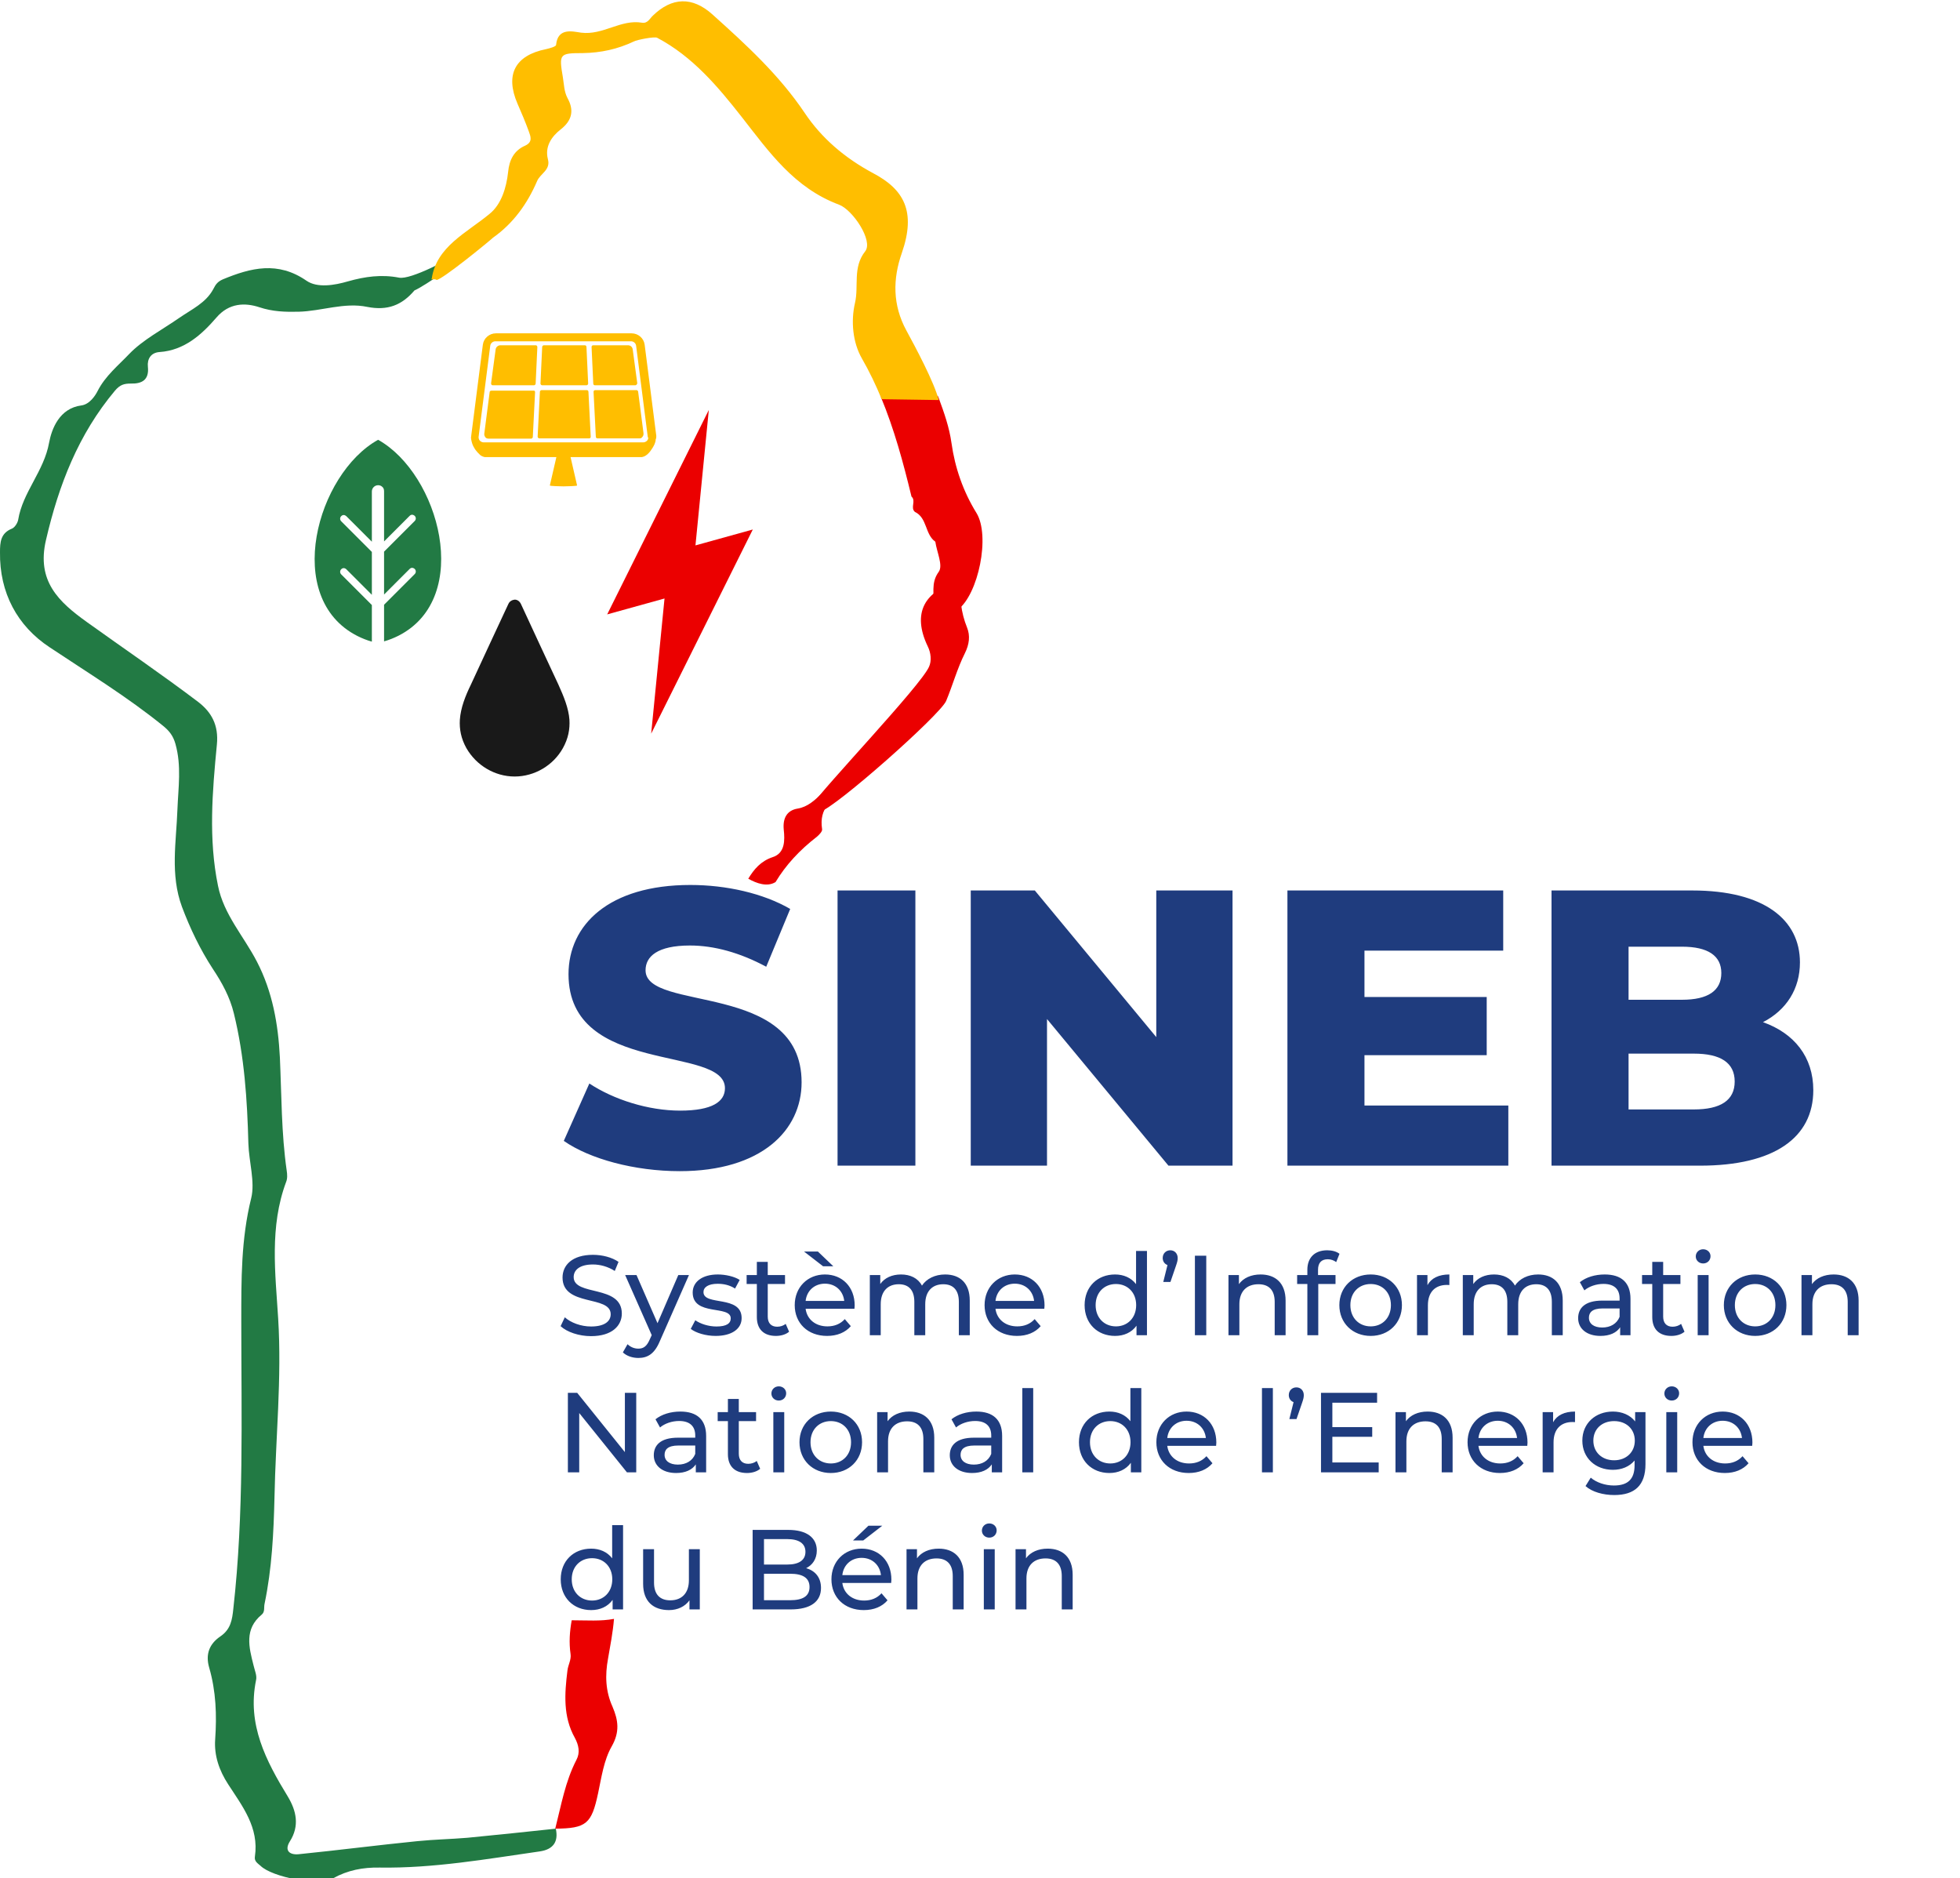 <svg width="286" height="274" viewBox="0 0 286 274" fill="none" xmlns="http://www.w3.org/2000/svg">
<g clip-path="url(#clip0_3915_123288)">
<path d="M60.475 42.373C58.652 44.526 56.54 45.355 53.599 44.775C50.244 44.071 46.93 45.396 43.575 45.479C41.628 45.521 39.806 45.479 37.817 44.816C35.788 44.154 33.427 44.154 31.563 46.349C29.45 48.793 26.924 51.112 23.279 51.361C22.036 51.444 21.456 52.355 21.58 53.515C21.787 55.462 20.669 56 19.095 55.959C18.101 55.959 17.521 56.124 16.776 56.994C11.432 63.373 8.574 70.746 6.71 78.782C5.302 84.788 8.574 87.811 12.675 90.752C18.101 94.646 23.651 98.415 28.953 102.433C30.817 103.883 31.936 105.747 31.646 108.646C30.983 115.481 30.403 122.398 31.811 129.232C32.64 133.416 35.581 136.605 37.486 140.292C39.764 144.682 40.593 149.404 40.841 154.292C41.09 159.801 41.048 165.31 41.835 170.778C41.918 171.316 41.959 171.937 41.752 172.434C39.309 178.979 40.178 185.731 40.593 192.399C41.131 201.098 40.22 209.755 40.054 218.412C39.93 223.631 39.681 228.85 38.604 233.986C38.48 234.525 38.687 235.146 38.19 235.56C35.622 237.673 36.326 240.323 36.989 242.933C37.155 243.679 37.527 244.466 37.362 245.128C36.036 251.59 38.811 256.892 42.001 262.111C43.243 264.182 43.74 266.377 42.291 268.655C41.462 269.981 42.249 270.644 43.575 270.519C49.332 269.939 55.09 269.194 60.889 268.614C63.333 268.365 65.776 268.324 68.22 268.117C72.528 267.703 76.794 267.247 81.102 266.791C81.516 268.697 80.729 269.815 78.783 270.105C70.996 271.223 63.25 272.59 55.38 272.466C52.977 272.425 50.741 272.839 48.587 274.04C46.516 275.2 39.723 273.874 38.024 272.218C37.61 271.845 37.072 271.555 37.196 270.851C37.817 266.626 35.373 263.519 33.302 260.33C31.977 258.3 31.231 256.105 31.397 253.785C31.646 250.223 31.521 246.744 30.527 243.306C29.947 241.318 30.569 239.826 32.143 238.749C33.675 237.714 33.882 236.306 34.048 234.69C35.622 220.731 35.208 206.772 35.208 192.772C35.208 186.725 35.166 180.801 36.657 174.795C37.237 172.434 36.326 169.494 36.243 166.843C36.078 160.464 35.663 154.126 34.131 147.872C33.551 145.469 32.391 143.357 31.066 141.369C29.202 138.511 27.752 135.487 26.551 132.298C24.811 127.576 25.722 122.854 25.888 118.132C26.012 114.901 26.509 111.753 25.598 108.522C25.267 107.362 24.728 106.658 23.817 105.912C18.557 101.646 12.841 98.167 7.249 94.439C2.527 91.332 -0.083 86.486 -3.92712e-05 80.563C-3.92712e-05 79.113 0.083 77.788 1.74 77.125C2.154 76.959 2.568 76.296 2.651 75.841C3.314 71.781 6.42 68.758 7.166 64.574C7.539 62.586 8.657 59.562 11.888 59.148C13.089 58.982 13.917 57.698 14.249 57.036C15.367 54.84 17.314 53.266 18.846 51.651C20.835 49.58 23.693 48.089 26.137 46.391C28 45.106 30.03 44.195 31.107 42.207C31.48 41.461 31.77 41.089 32.515 40.757C36.616 39.059 40.551 38.065 44.735 40.964C46.309 42.041 48.794 41.627 50.782 41.047C53.267 40.343 55.67 40.012 58.238 40.509C59.936 40.84 65.818 37.733 67.268 36.657C67.682 36.284 68.055 36.284 68.469 36.657C67.475 37.941 61.924 41.751 60.475 42.373Z" fill="#227A44"/>
<path d="M136.234 57.699C136.565 58.983 136.606 56.995 136.979 58.072C137.766 60.226 138.512 62.297 138.843 64.658C139.34 68.22 140.541 71.7 142.488 74.847C144.518 78.161 142.778 86.694 139.754 88.972C139.133 89.428 138.305 89.262 137.559 89.179C137.103 88.889 136.275 89.138 136.109 88.351C136.441 86.735 135.737 85.12 136.979 83.422C137.642 82.51 136.689 80.522 136.482 79.031C134.95 77.954 135.322 75.552 133.5 74.682C132.796 74.061 133.707 73.066 133.003 72.445C131.802 67.475 130.476 62.587 128.529 57.906" fill="#EB0000"/>
<path d="M128.653 58.239C127.825 56.21 126.872 54.221 125.754 52.275C124.428 49.955 124.138 46.848 124.76 44.197C125.34 41.712 124.387 39.02 126.251 36.659C127.452 35.126 124.428 30.611 122.44 29.866C115.896 27.422 112.25 22.203 108.233 17.067C104.753 12.635 101.067 8.244 95.889 5.51C95.516 5.303 92.948 5.8 92.493 6.049C90.132 7.167 87.688 7.706 85.037 7.747C81.599 7.747 81.558 7.871 82.138 11.309C82.303 12.303 82.303 13.339 82.8 14.291C83.794 16.073 83.504 17.564 81.806 18.889C80.481 19.925 79.487 21.375 79.942 23.197C80.398 24.812 78.824 25.309 78.368 26.428C76.96 29.7 74.93 32.558 71.948 34.671C71.327 35.251 64.534 40.801 63.705 40.842C63.415 40.594 62.752 40.925 63.001 40.635C63.705 35.955 68.054 34.008 71.451 31.191C73.149 29.824 73.895 27.381 74.143 25.102C74.309 23.321 75.013 21.954 76.629 21.25C77.788 20.712 77.415 19.883 77.167 19.179C76.67 17.812 76.09 16.445 75.51 15.12C73.688 10.895 75.137 8.078 79.694 7.167C80.232 7.043 81.143 6.794 81.143 6.546C81.392 3.978 83.587 4.599 84.788 4.765C87.978 5.179 90.587 2.777 93.694 3.315C94.522 3.439 94.812 2.694 95.268 2.279C98.043 -0.413 101.025 -0.537 103.966 2.114C108.854 6.504 113.7 10.936 117.428 16.487C119.872 20.132 123.227 23.031 127.411 25.268C131.884 27.629 133.707 30.819 131.594 36.907C130.269 40.677 130.227 44.487 132.257 48.215C133.541 50.576 136.316 55.754 136.979 58.363" fill="#FFBE00"/>
<path d="M88.724 241.981C89.055 240.075 89.428 238.17 89.594 236.182C87.647 236.554 85.617 236.389 83.546 236.389C83.505 236.389 83.463 236.389 83.422 236.389C83.132 238.004 83.008 239.62 83.256 241.318C83.38 242.146 82.883 242.933 82.801 243.72C82.386 247.075 82.138 250.43 83.878 253.537C84.457 254.614 84.665 255.691 84.126 256.726C82.469 259.916 81.889 263.395 81.019 266.792C85.576 266.75 86.321 266.088 87.274 261.614C87.771 259.295 88.103 256.809 89.262 254.78C90.463 252.667 90.215 250.969 89.387 249.022C88.351 246.744 88.268 244.424 88.724 241.981Z" fill="#EB0000"/>
<path d="M123.517 113.701C120.452 113.991 119.375 117.47 116.393 117.967C114.86 118.216 114.197 119.334 114.363 121.032C114.529 122.565 114.57 124.47 112.748 125.05C111.008 125.63 110.014 126.831 109.186 128.198C110.428 128.902 111.919 129.399 113.079 128.737C113.121 128.737 113.121 128.695 113.162 128.695C114.653 126.21 116.683 124.015 119.209 122.068C119.541 121.778 120.038 121.281 119.955 120.95C119.499 117.926 121.28 116.476 123.766 115.399C124.139 115.234 124.553 114.736 124.636 114.364C124.843 113.328 123.973 113.825 123.517 113.701Z" fill="#EB0000"/>
<path d="M118.422 117.553C120.038 115.026 134.411 99.991 135.571 97.257C135.944 96.428 135.861 95.269 135.364 94.275C133.085 89.511 134.784 86.115 140.168 84.789C140.003 87.109 140.21 89.345 141.121 91.582C141.577 92.742 141.453 93.984 140.79 95.31C139.671 97.547 139.009 99.991 138.056 102.269C137.186 104.298 121.902 117.843 119.665 118.423C118.961 118.589 118.34 118.547 118.422 117.553Z" fill="#EB0000"/>
<path d="M86.244 194.935C89.309 194.935 90.735 193.411 90.735 191.638C90.735 187.379 83.709 189.152 83.709 186.318C83.709 185.308 84.554 184.479 86.526 184.479C87.553 184.479 88.696 184.777 89.707 185.424L90.254 184.098C89.293 183.435 87.884 183.071 86.526 183.071C83.477 183.071 82.085 184.595 82.085 186.385C82.085 190.693 89.111 188.904 89.111 191.737C89.111 192.748 88.249 193.527 86.244 193.527C84.752 193.527 83.278 192.963 82.416 192.185L81.803 193.477C82.731 194.339 84.471 194.935 86.244 194.935ZM98.976 186.02L95.943 193.046L92.878 186.02H91.221L95.098 194.786L94.816 195.399C94.386 196.41 93.905 196.758 93.143 196.758C92.546 196.758 91.999 196.526 91.569 196.112L90.889 197.305C91.436 197.835 92.298 198.117 93.143 198.117C94.485 198.117 95.496 197.537 96.275 195.681L100.533 186.02H98.976ZM104.423 194.902C106.76 194.902 108.218 193.891 108.218 192.301C108.218 188.887 102.65 190.577 102.65 188.506C102.65 187.81 103.33 187.296 104.722 187.296C105.583 187.296 106.462 187.478 107.257 187.992L107.936 186.733C107.174 186.236 105.882 185.937 104.738 185.937C102.485 185.937 101.076 186.998 101.076 188.572C101.076 192.069 106.627 190.362 106.627 192.334C106.627 193.079 106.014 193.527 104.539 193.527C103.396 193.527 102.203 193.146 101.457 192.615L100.794 193.875C101.524 194.455 102.965 194.902 104.423 194.902ZM114.647 193.146C114.316 193.411 113.868 193.56 113.404 193.56C112.526 193.56 112.029 193.03 112.029 192.085V187.329H114.548V186.02H112.029V184.098H110.438V186.02H108.947V187.329H110.438V192.151C110.438 193.924 111.449 194.902 113.222 194.902C113.935 194.902 114.664 194.703 115.144 194.289L114.647 193.146ZM121.598 184.744L119.345 182.59H117.323L120.107 184.744H121.598ZM124.714 190.461C124.714 187.76 122.908 185.937 120.372 185.937C117.837 185.937 115.964 187.81 115.964 190.411C115.964 193.03 117.853 194.902 120.687 194.902C122.145 194.902 123.355 194.405 124.15 193.477L123.272 192.45C122.626 193.162 121.764 193.51 120.737 193.51C118.997 193.51 117.754 192.483 117.555 190.942H124.681C124.697 190.793 124.714 190.594 124.714 190.461ZM120.372 187.28C121.913 187.28 123.024 188.324 123.189 189.798H117.555C117.721 188.307 118.848 187.28 120.372 187.28ZM137.909 185.937C136.418 185.937 135.192 186.567 134.529 187.561C133.949 186.468 132.822 185.937 131.48 185.937C130.154 185.937 129.077 186.434 128.447 187.329V186.02H126.923V194.803H128.514V190.279C128.514 188.373 129.557 187.362 131.148 187.362C132.59 187.362 133.418 188.208 133.418 189.931V194.803H135.009V190.279C135.009 188.373 136.053 187.362 137.644 187.362C139.086 187.362 139.914 188.208 139.914 189.931V194.803H141.505V189.749C141.505 187.164 140.047 185.937 137.909 185.937ZM152.418 190.461C152.418 187.76 150.612 185.937 148.077 185.937C145.541 185.937 143.669 187.81 143.669 190.411C143.669 193.03 145.558 194.902 148.391 194.902C149.85 194.902 151.059 194.405 151.855 193.477L150.976 192.45C150.33 193.162 149.468 193.51 148.441 193.51C146.701 193.51 145.458 192.483 145.259 190.942H152.385C152.401 190.793 152.418 190.594 152.418 190.461ZM148.077 187.28C149.618 187.28 150.728 188.324 150.894 189.798H145.259C145.425 188.307 146.552 187.28 148.077 187.28ZM165.772 182.507V187.346C165.043 186.401 163.949 185.937 162.706 185.937C160.138 185.937 158.265 187.727 158.265 190.411C158.265 193.096 160.138 194.902 162.706 194.902C163.999 194.902 165.126 194.405 165.838 193.411V194.803H167.363V182.507H165.772ZM162.839 193.51C161.149 193.51 159.873 192.284 159.873 190.411C159.873 188.539 161.149 187.329 162.839 187.329C164.512 187.329 165.788 188.539 165.788 190.411C165.788 192.284 164.512 193.51 162.839 193.51ZM170.77 182.408C170.141 182.408 169.66 182.872 169.66 183.535C169.66 184.032 169.942 184.413 170.356 184.562L169.743 187.031H170.787L171.582 184.711C171.798 184.098 171.847 183.849 171.847 183.535C171.847 182.888 171.4 182.408 170.77 182.408ZM174.359 194.803H176.016V183.203H174.359V194.803ZM183.946 185.937C182.554 185.937 181.427 186.451 180.781 187.346V186.02H179.257V194.803H180.847V190.279C180.847 188.373 181.941 187.362 183.631 187.362C185.139 187.362 186.001 188.208 186.001 189.931V194.803H187.592V189.749C187.592 187.164 186.084 185.937 183.946 185.937ZM193.751 183.717C194.214 183.717 194.645 183.883 194.977 184.131L195.457 182.921C195.01 182.573 194.347 182.408 193.668 182.408C191.795 182.408 190.768 183.535 190.768 185.241V186.02H189.276V187.329H190.768V194.803H192.359V187.329H194.877V186.02H192.325V185.258C192.325 184.247 192.806 183.717 193.751 183.717ZM200.01 194.902C202.645 194.902 204.567 193.03 204.567 190.411C204.567 187.793 202.645 185.937 200.01 185.937C197.375 185.937 195.436 187.793 195.436 190.411C195.436 193.03 197.375 194.902 200.01 194.902ZM200.01 193.51C198.32 193.51 197.044 192.284 197.044 190.411C197.044 188.539 198.32 187.329 200.01 187.329C201.7 187.329 202.959 188.539 202.959 190.411C202.959 192.284 201.7 193.51 200.01 193.51ZM208.291 187.495V186.02H206.767V194.803H208.358V190.428C208.358 188.506 209.418 187.462 211.125 187.462C211.241 187.462 211.357 187.462 211.489 187.478V185.937C209.948 185.937 208.855 186.468 208.291 187.495ZM224.437 185.937C222.945 185.937 221.719 186.567 221.056 187.561C220.476 186.468 219.349 185.937 218.007 185.937C216.681 185.937 215.604 186.434 214.975 187.329V186.02H213.45V194.803H215.041V190.279C215.041 188.373 216.085 187.362 217.676 187.362C219.117 187.362 219.946 188.208 219.946 189.931V194.803H221.537V190.279C221.537 188.373 222.581 187.362 224.171 187.362C225.613 187.362 226.442 188.208 226.442 189.931V194.803H228.032V189.749C228.032 187.164 226.574 185.937 224.437 185.937ZM234.158 185.937C232.749 185.937 231.44 186.335 230.529 187.064L231.191 188.257C231.871 187.677 232.931 187.313 233.975 187.313C235.55 187.313 236.328 188.092 236.328 189.434V189.749H233.81C231.191 189.749 230.28 190.909 230.28 192.317C230.28 193.842 231.539 194.902 233.528 194.902C234.903 194.902 235.881 194.438 236.411 193.643V194.803H237.919V189.5C237.919 187.097 236.56 185.937 234.158 185.937ZM233.793 193.676C232.583 193.676 231.854 193.129 231.854 192.251C231.854 191.505 232.302 190.892 233.876 190.892H236.328V192.118C235.931 193.129 234.986 193.676 233.793 193.676ZM245.304 193.146C244.973 193.411 244.525 193.56 244.061 193.56C243.183 193.56 242.686 193.03 242.686 192.085V187.329H245.205V186.02H242.686V184.098H241.095V186.02H239.604V187.329H241.095V192.151C241.095 193.924 242.106 194.902 243.879 194.902C244.592 194.902 245.321 194.703 245.801 194.289L245.304 193.146ZM248.52 184.33C249.15 184.33 249.597 183.866 249.597 183.269C249.597 182.706 249.133 182.259 248.52 182.259C247.907 182.259 247.443 182.723 247.443 183.303C247.443 183.883 247.907 184.33 248.52 184.33ZM247.724 194.803H249.315V186.02H247.724V194.803ZM256.114 194.902C258.749 194.902 260.671 193.03 260.671 190.411C260.671 187.793 258.749 185.937 256.114 185.937C253.479 185.937 251.541 187.793 251.541 190.411C251.541 193.03 253.479 194.902 256.114 194.902ZM256.114 193.51C254.424 193.51 253.148 192.284 253.148 190.411C253.148 188.539 254.424 187.329 256.114 187.329C257.804 187.329 259.064 188.539 259.064 190.411C259.064 192.284 257.804 193.51 256.114 193.51ZM267.561 185.937C266.169 185.937 265.042 186.451 264.396 187.346V186.02H262.871V194.803H264.462V190.279C264.462 188.373 265.556 187.362 267.246 187.362C268.754 187.362 269.615 188.208 269.615 189.931V194.803H271.206V189.749C271.206 187.164 269.698 185.937 267.561 185.937ZM91.182 203.203V211.853L84.222 203.203H82.864V214.803H84.52V206.153L91.48 214.803H92.839V203.203H91.182ZM99.277 205.937C97.869 205.937 96.56 206.335 95.648 207.064L96.311 208.257C96.99 207.677 98.051 207.313 99.095 207.313C100.669 207.313 101.448 208.092 101.448 209.434V209.749H98.929C96.311 209.749 95.4 210.909 95.4 212.317C95.4 213.842 96.659 214.902 98.647 214.902C100.023 214.902 101.001 214.438 101.531 213.643V214.803H103.039V209.5C103.039 207.097 101.68 205.937 99.277 205.937ZM98.913 213.676C97.703 213.676 96.974 213.129 96.974 212.251C96.974 211.505 97.421 210.892 98.996 210.892H101.448V212.118C101.05 213.129 100.106 213.676 98.913 213.676ZM110.424 213.146C110.092 213.411 109.645 213.56 109.181 213.56C108.303 213.56 107.805 213.03 107.805 212.085V207.329H110.324V206.02H107.805V204.098H106.215V206.02H104.723V207.329H106.215V212.151C106.215 213.924 107.226 214.902 108.999 214.902C109.711 214.902 110.44 214.703 110.921 214.289L110.424 213.146ZM113.639 204.33C114.269 204.33 114.717 203.866 114.717 203.269C114.717 202.706 114.253 202.259 113.639 202.259C113.026 202.259 112.562 202.723 112.562 203.303C112.562 203.883 113.026 204.33 113.639 204.33ZM112.844 214.803H114.435V206.02H112.844V214.803ZM121.234 214.902C123.869 214.902 125.791 213.03 125.791 210.411C125.791 207.793 123.869 205.937 121.234 205.937C118.599 205.937 116.66 207.793 116.66 210.411C116.66 213.03 118.599 214.902 121.234 214.902ZM121.234 213.51C119.544 213.51 118.268 212.284 118.268 210.411C118.268 208.539 119.544 207.329 121.234 207.329C122.924 207.329 124.183 208.539 124.183 210.411C124.183 212.284 122.924 213.51 121.234 213.51ZM132.68 205.937C131.288 205.937 130.162 206.451 129.515 207.346V206.02H127.991V214.803H129.582V210.279C129.582 208.373 130.675 207.362 132.365 207.362C133.873 207.362 134.735 208.208 134.735 209.931V214.803H136.326V209.749C136.326 207.164 134.818 205.937 132.68 205.937ZM142.468 205.937C141.06 205.937 139.75 206.335 138.839 207.064L139.502 208.257C140.181 207.677 141.242 207.313 142.286 207.313C143.86 207.313 144.639 208.092 144.639 209.434V209.749H142.12C139.502 209.749 138.591 210.909 138.591 212.317C138.591 213.842 139.85 214.902 141.838 214.902C143.214 214.902 144.191 214.438 144.722 213.643V214.803H146.23V209.5C146.23 207.097 144.871 205.937 142.468 205.937ZM142.104 213.676C140.894 213.676 140.165 213.129 140.165 212.251C140.165 211.505 140.612 210.892 142.186 210.892H144.639V212.118C144.241 213.129 143.297 213.676 142.104 213.676ZM149.174 214.803H150.764V202.507H149.174V214.803ZM164.946 202.507V207.346C164.217 206.401 163.124 205.937 161.881 205.937C159.312 205.937 157.44 207.727 157.44 210.411C157.44 213.096 159.312 214.902 161.881 214.902C163.173 214.902 164.3 214.405 165.013 213.411V214.803H166.537V202.507H164.946ZM162.013 213.51C160.323 213.51 159.047 212.284 159.047 210.411C159.047 208.539 160.323 207.329 162.013 207.329C163.687 207.329 164.963 208.539 164.963 210.411C164.963 212.284 163.687 213.51 162.013 213.51ZM177.485 210.461C177.485 207.76 175.678 205.937 173.143 205.937C170.608 205.937 168.735 207.81 168.735 210.411C168.735 213.03 170.624 214.902 173.458 214.902C174.916 214.902 176.126 214.405 176.921 213.477L176.043 212.45C175.397 213.162 174.535 213.51 173.508 213.51C171.768 213.51 170.525 212.483 170.326 210.942H177.451C177.468 210.793 177.485 210.594 177.485 210.461ZM173.143 207.28C174.684 207.28 175.794 208.324 175.96 209.798H170.326C170.492 208.307 171.619 207.28 173.143 207.28ZM184.144 214.803H185.735V202.507H184.144V214.803ZM189.17 202.408C188.54 202.408 188.059 202.872 188.059 203.535C188.059 204.032 188.341 204.413 188.755 204.562L188.142 207.031H189.186L189.982 204.711C190.197 204.098 190.247 203.849 190.247 203.535C190.247 202.888 189.799 202.408 189.17 202.408ZM194.415 213.361V209.616H200.232V208.208H194.415V204.645H200.944V203.203H192.758V214.803H201.176V213.361H194.415ZM208.317 205.937C206.925 205.937 205.798 206.451 205.152 207.346V206.02H203.627V214.803H205.218V210.279C205.218 208.373 206.312 207.362 208.002 207.362C209.51 207.362 210.372 208.208 210.372 209.931V214.803H211.962V209.749C211.962 207.164 210.455 205.937 208.317 205.937ZM222.892 210.461C222.892 207.76 221.086 205.937 218.551 205.937C216.016 205.937 214.143 207.81 214.143 210.411C214.143 213.03 216.032 214.902 218.866 214.902C220.324 214.902 221.534 214.405 222.329 213.477L221.451 212.45C220.805 213.162 219.943 213.51 218.915 213.51C217.176 213.51 215.933 212.483 215.734 210.942H222.859C222.876 210.793 222.892 210.594 222.892 210.461ZM218.551 207.28C220.092 207.28 221.202 208.324 221.368 209.798H215.734C215.9 208.307 217.026 207.28 218.551 207.28ZM226.626 207.495V206.02H225.101V214.803H226.692V210.428C226.692 208.506 227.753 207.462 229.46 207.462C229.576 207.462 229.692 207.462 229.824 207.478V205.937C228.283 205.937 227.189 206.468 226.626 207.495ZM238.597 206.02V207.379C237.852 206.418 236.658 205.937 235.349 205.937C232.814 205.937 230.892 207.644 230.892 210.179C230.892 212.715 232.814 214.438 235.349 214.438C236.609 214.438 237.752 213.991 238.514 213.079V213.775C238.514 215.764 237.57 216.725 235.499 216.725C234.206 216.725 232.93 216.278 232.118 215.582L231.356 216.808C232.317 217.669 233.941 218.117 235.548 218.117C238.531 218.117 240.105 216.708 240.105 213.61V206.02H238.597ZM235.532 213.046C233.759 213.046 232.499 211.87 232.499 210.179C232.499 208.473 233.759 207.329 235.532 207.329C237.288 207.329 238.548 208.473 238.548 210.179C238.548 211.87 237.288 213.046 235.532 213.046ZM243.94 204.33C244.57 204.33 245.017 203.866 245.017 203.269C245.017 202.706 244.553 202.259 243.94 202.259C243.327 202.259 242.863 202.723 242.863 203.303C242.863 203.883 243.327 204.33 243.94 204.33ZM243.145 214.803H244.736V206.02H243.145V214.803ZM255.71 210.461C255.71 207.76 253.904 205.937 251.369 205.937C248.834 205.937 246.961 207.81 246.961 210.411C246.961 213.03 248.85 214.902 251.684 214.902C253.142 214.902 254.352 214.405 255.147 213.477L254.269 212.45C253.622 213.162 252.761 213.51 251.733 213.51C249.993 213.51 248.751 212.483 248.552 210.942H255.677C255.694 210.793 255.71 210.594 255.71 210.461ZM251.369 207.28C252.91 207.28 254.02 208.324 254.186 209.798H248.552C248.718 208.307 249.844 207.28 251.369 207.28ZM89.326 222.507V227.346C88.597 226.401 87.503 225.937 86.26 225.937C83.692 225.937 81.82 227.727 81.82 230.411C81.82 233.096 83.692 234.902 86.26 234.902C87.553 234.902 88.68 234.405 89.392 233.411V234.803H90.917V222.507H89.326ZM86.393 233.51C84.703 233.51 83.427 232.284 83.427 230.411C83.427 228.539 84.703 227.329 86.393 227.329C88.067 227.329 89.343 228.539 89.343 230.411C89.343 232.284 88.067 233.51 86.393 233.51ZM100.522 226.02V230.561C100.522 232.45 99.461 233.477 97.804 233.477C96.296 233.477 95.435 232.615 95.435 230.892V226.02H93.844V231.074C93.844 233.659 95.352 234.902 97.622 234.902C98.865 234.902 99.959 234.388 100.605 233.477V234.803H102.113V226.02H100.522ZM117.628 228.788C118.54 228.34 119.186 227.462 119.186 226.202C119.186 224.33 117.694 223.203 115.027 223.203H109.823V234.803H115.358C118.291 234.803 119.799 233.659 119.799 231.671C119.799 230.13 118.937 229.152 117.628 228.788ZM114.877 224.545C116.568 224.545 117.529 225.175 117.529 226.401C117.529 227.628 116.568 228.257 114.877 228.257H111.48V224.545H114.877ZM115.292 233.461H111.48V229.6H115.292C117.131 229.6 118.125 230.196 118.125 231.538C118.125 232.881 117.131 233.461 115.292 233.461ZM128.744 222.59H126.723L124.469 224.744H125.961L128.744 222.59ZM130.07 230.461C130.07 227.76 128.264 225.937 125.729 225.937C123.193 225.937 121.321 227.81 121.321 230.411C121.321 233.03 123.21 234.902 126.043 234.902C127.502 234.902 128.711 234.405 129.507 233.477L128.628 232.45C127.982 233.162 127.121 233.51 126.093 233.51C124.353 233.51 123.11 232.483 122.912 230.942H130.037C130.054 230.793 130.07 230.594 130.07 230.461ZM125.729 227.28C127.27 227.28 128.38 228.324 128.546 229.798H122.912C123.077 228.307 124.204 227.28 125.729 227.28ZM136.969 225.937C135.577 225.937 134.45 226.451 133.804 227.346V226.02H132.279V234.803H133.87V230.279C133.87 228.373 134.964 227.362 136.654 227.362C138.162 227.362 139.023 228.208 139.023 229.931V234.803H140.614V229.749C140.614 227.164 139.106 225.937 136.969 225.937ZM144.354 224.33C144.983 224.33 145.431 223.866 145.431 223.269C145.431 222.706 144.967 222.259 144.354 222.259C143.741 222.259 143.277 222.723 143.277 223.303C143.277 223.883 143.741 224.33 144.354 224.33ZM143.558 234.803H145.149V226.02H143.558V234.803ZM152.876 225.937C151.484 225.937 150.357 226.451 149.711 227.346V226.02H148.186V234.803H149.777V230.279C149.777 228.373 150.871 227.362 152.561 227.362C154.069 227.362 154.931 228.208 154.931 229.931V234.803H156.522V229.749C156.522 227.164 155.014 225.937 152.876 225.937Z" fill="#1F3C7E"/>
<path d="M99.188 170.865C111.118 170.865 116.968 164.901 116.968 157.903C116.968 143.105 94.198 147.694 94.198 141.557C94.198 139.549 95.919 137.943 100.68 137.943C104.178 137.943 107.964 138.976 111.806 141.041L115.305 132.609C111.348 130.315 105.956 129.111 100.737 129.111C88.807 129.111 82.957 134.961 82.957 142.13C82.957 157.043 105.784 152.397 105.784 158.763C105.784 160.714 103.949 162.033 99.246 162.033C94.6 162.033 89.553 160.427 85.996 158.075L82.268 166.449C86.054 169.087 92.592 170.865 99.188 170.865ZM122.214 170.062H133.571V129.914H122.214V170.062ZM168.722 129.914V151.307L150.999 129.914H141.65V170.062H152.777V148.669L170.5 170.062H179.849V129.914H168.722ZM199.101 161.287V153.946H216.939V145.457H199.101V138.689H219.347V129.914H187.859V170.062H220.093V161.287H199.101ZM257.252 149.128C260.694 147.35 262.644 144.253 262.644 140.41C262.644 134.215 257.482 129.914 246.928 129.914H226.395V170.062H248.075C258.858 170.062 264.594 165.99 264.594 159.05C264.594 154.175 261.783 150.734 257.252 149.128ZM245.437 138.116C249.223 138.116 251.173 139.435 251.173 141.958C251.173 144.539 249.223 145.859 245.437 145.859H237.637V138.116H245.437ZM247.158 161.861H237.637V153.716H247.158C251.058 153.716 253.123 155.035 253.123 157.788C253.123 160.541 251.058 161.861 247.158 161.861Z" fill="#1F3C7E"/>
<path d="M58.155 92.743C57.492 93.074 56.788 93.364 56.042 93.571V88.228L60.516 83.754C60.723 83.547 60.723 83.216 60.516 83.009C60.433 82.926 60.267 82.843 60.143 82.843C60.019 82.843 59.894 82.884 59.77 83.009L56.042 86.737V80.482L60.516 76.008C60.723 75.801 60.723 75.47 60.516 75.263C60.433 75.18 60.267 75.097 60.143 75.097C60.019 75.097 59.894 75.139 59.77 75.263L56.042 78.991V71.659C56.042 71.411 55.959 71.162 55.794 71.038C55.628 70.872 55.421 70.79 55.172 70.79C54.675 70.79 54.261 71.204 54.261 71.701V79.032L50.533 75.304C50.45 75.222 50.285 75.139 50.16 75.139C50.036 75.139 49.912 75.18 49.788 75.304C49.581 75.511 49.581 75.843 49.788 76.05L54.261 80.523V86.778L50.533 83.05C50.45 82.967 50.285 82.884 50.16 82.884C50.036 82.884 49.912 82.926 49.788 83.05C49.581 83.257 49.581 83.588 49.788 83.796L54.261 88.269V93.612C53.516 93.405 52.811 93.115 52.149 92.784C41.214 87.234 46.225 69.133 55.172 64.162C64.078 69.133 69.048 87.192 58.155 92.743Z" fill="#227A44"/>
<path d="M95.765 63.584L94.067 50.288C93.943 49.335 93.114 48.631 92.162 48.631H72.362C71.409 48.631 70.581 49.335 70.457 50.288L68.759 63.584C68.717 63.749 68.717 63.957 68.759 64.122C68.841 64.578 68.966 64.992 69.214 65.365C69.338 65.614 69.546 65.821 69.711 66.028C69.836 66.152 69.96 66.276 70.084 66.4C70.25 66.525 70.415 66.608 70.581 66.649C70.623 66.649 70.705 66.69 70.747 66.69H81.185L80.232 70.832C80.232 70.915 81.806 70.957 82.22 70.957C82.635 70.957 84.209 70.915 84.209 70.832L83.256 66.69H93.653C93.694 66.69 93.777 66.649 93.818 66.649C94.274 66.525 94.605 66.193 94.895 65.821C95.144 65.489 95.351 65.158 95.517 64.785C95.599 64.578 95.682 64.329 95.682 64.081C95.765 63.957 95.765 63.791 95.765 63.584ZM94.564 64.04C94.522 64.205 94.398 64.329 94.274 64.412C94.15 64.495 94.025 64.537 93.901 64.537H70.54C70.415 64.537 70.291 64.495 70.167 64.412C70.043 64.329 69.918 64.205 69.877 64.04C69.835 63.957 69.836 63.832 69.836 63.749L71.534 50.453C71.575 50.081 71.907 49.791 72.279 49.791H92.079C92.451 49.791 92.783 50.081 92.824 50.453L94.522 63.749C94.605 63.874 94.605 63.957 94.564 64.04Z" fill="#FFBE00"/>
<path d="M78.078 57.204L77.747 63.748C77.747 63.873 77.623 63.997 77.499 63.997H71.285C71.161 63.997 71.037 63.956 70.954 63.914C70.83 63.831 70.747 63.707 70.706 63.583C70.664 63.5 70.664 63.417 70.664 63.293L71.451 57.204C71.451 57.08 71.575 56.997 71.7 56.997H77.83C77.954 56.956 78.078 57.038 78.078 57.204Z" fill="#FFBE00"/>
<path d="M78.41 50.62L78.161 55.963C78.161 56.087 78.037 56.211 77.913 56.211H71.907C71.741 56.211 71.658 56.087 71.658 55.922L72.321 50.992C72.362 50.62 72.694 50.371 73.025 50.371H78.203C78.286 50.371 78.41 50.495 78.41 50.62Z" fill="#FFBE00"/>
<path d="M85.575 56.211H79.114C78.99 56.211 78.865 56.087 78.865 55.963L79.114 50.62C79.114 50.495 79.238 50.371 79.362 50.371H85.327C85.451 50.371 85.575 50.454 85.575 50.62L85.824 55.963C85.824 56.087 85.7 56.211 85.575 56.211Z" fill="#FFBE00"/>
<path d="M85.948 63.958H78.7C78.575 63.958 78.451 63.833 78.451 63.709L78.782 57.164C78.782 57.04 78.907 56.916 79.031 56.916H85.617C85.741 56.916 85.865 56.999 85.865 57.164L86.197 63.709C86.197 63.875 86.114 63.958 85.948 63.958Z" fill="#FFBE00"/>
<path d="M93.859 63.543C93.818 63.668 93.694 63.792 93.611 63.875C93.528 63.958 93.404 63.958 93.28 63.958H87.191C87.067 63.958 86.942 63.875 86.942 63.709L86.611 57.164C86.611 57.04 86.694 56.916 86.859 56.916H92.865C92.99 56.916 93.073 56.999 93.114 57.123L93.901 63.212C93.901 63.378 93.901 63.461 93.859 63.543Z" fill="#FFBE00"/>
<path d="M92.7 56.211H86.818C86.694 56.211 86.569 56.129 86.569 55.963L86.321 50.62C86.321 50.495 86.404 50.371 86.569 50.371H91.623C91.996 50.371 92.285 50.62 92.327 50.992L92.99 55.922C92.948 56.087 92.824 56.211 92.7 56.211Z" fill="#FFBE00"/>
<path d="M82.138 109.146C80.73 111.672 77.996 113.288 75.096 113.288C72.197 113.288 69.504 111.672 68.055 109.146C67.268 107.737 67.019 106.37 67.102 105.003C67.226 103.264 67.889 101.566 68.718 99.867C68.718 99.826 74.185 88.104 74.185 88.104C74.351 87.731 74.724 87.524 75.096 87.482C75.469 87.482 75.8 87.689 76.008 88.104C76.008 88.104 81.434 99.826 81.475 99.867C82.262 101.607 82.966 103.305 83.091 105.003C83.173 106.37 82.925 107.737 82.138 109.146Z" fill="#191919"/>
<path d="M109.848 77.251L101.481 79.57L103.428 59.812L88.599 89.636L96.966 87.316L95.019 107.032L109.848 77.251Z" fill="#EB0000"/>
</g>
<defs>
<clipPath id="clip0_3915_123288">
<rect width="285.589" height="274" fill="white"/>
</clipPath>
</defs>
</svg>
